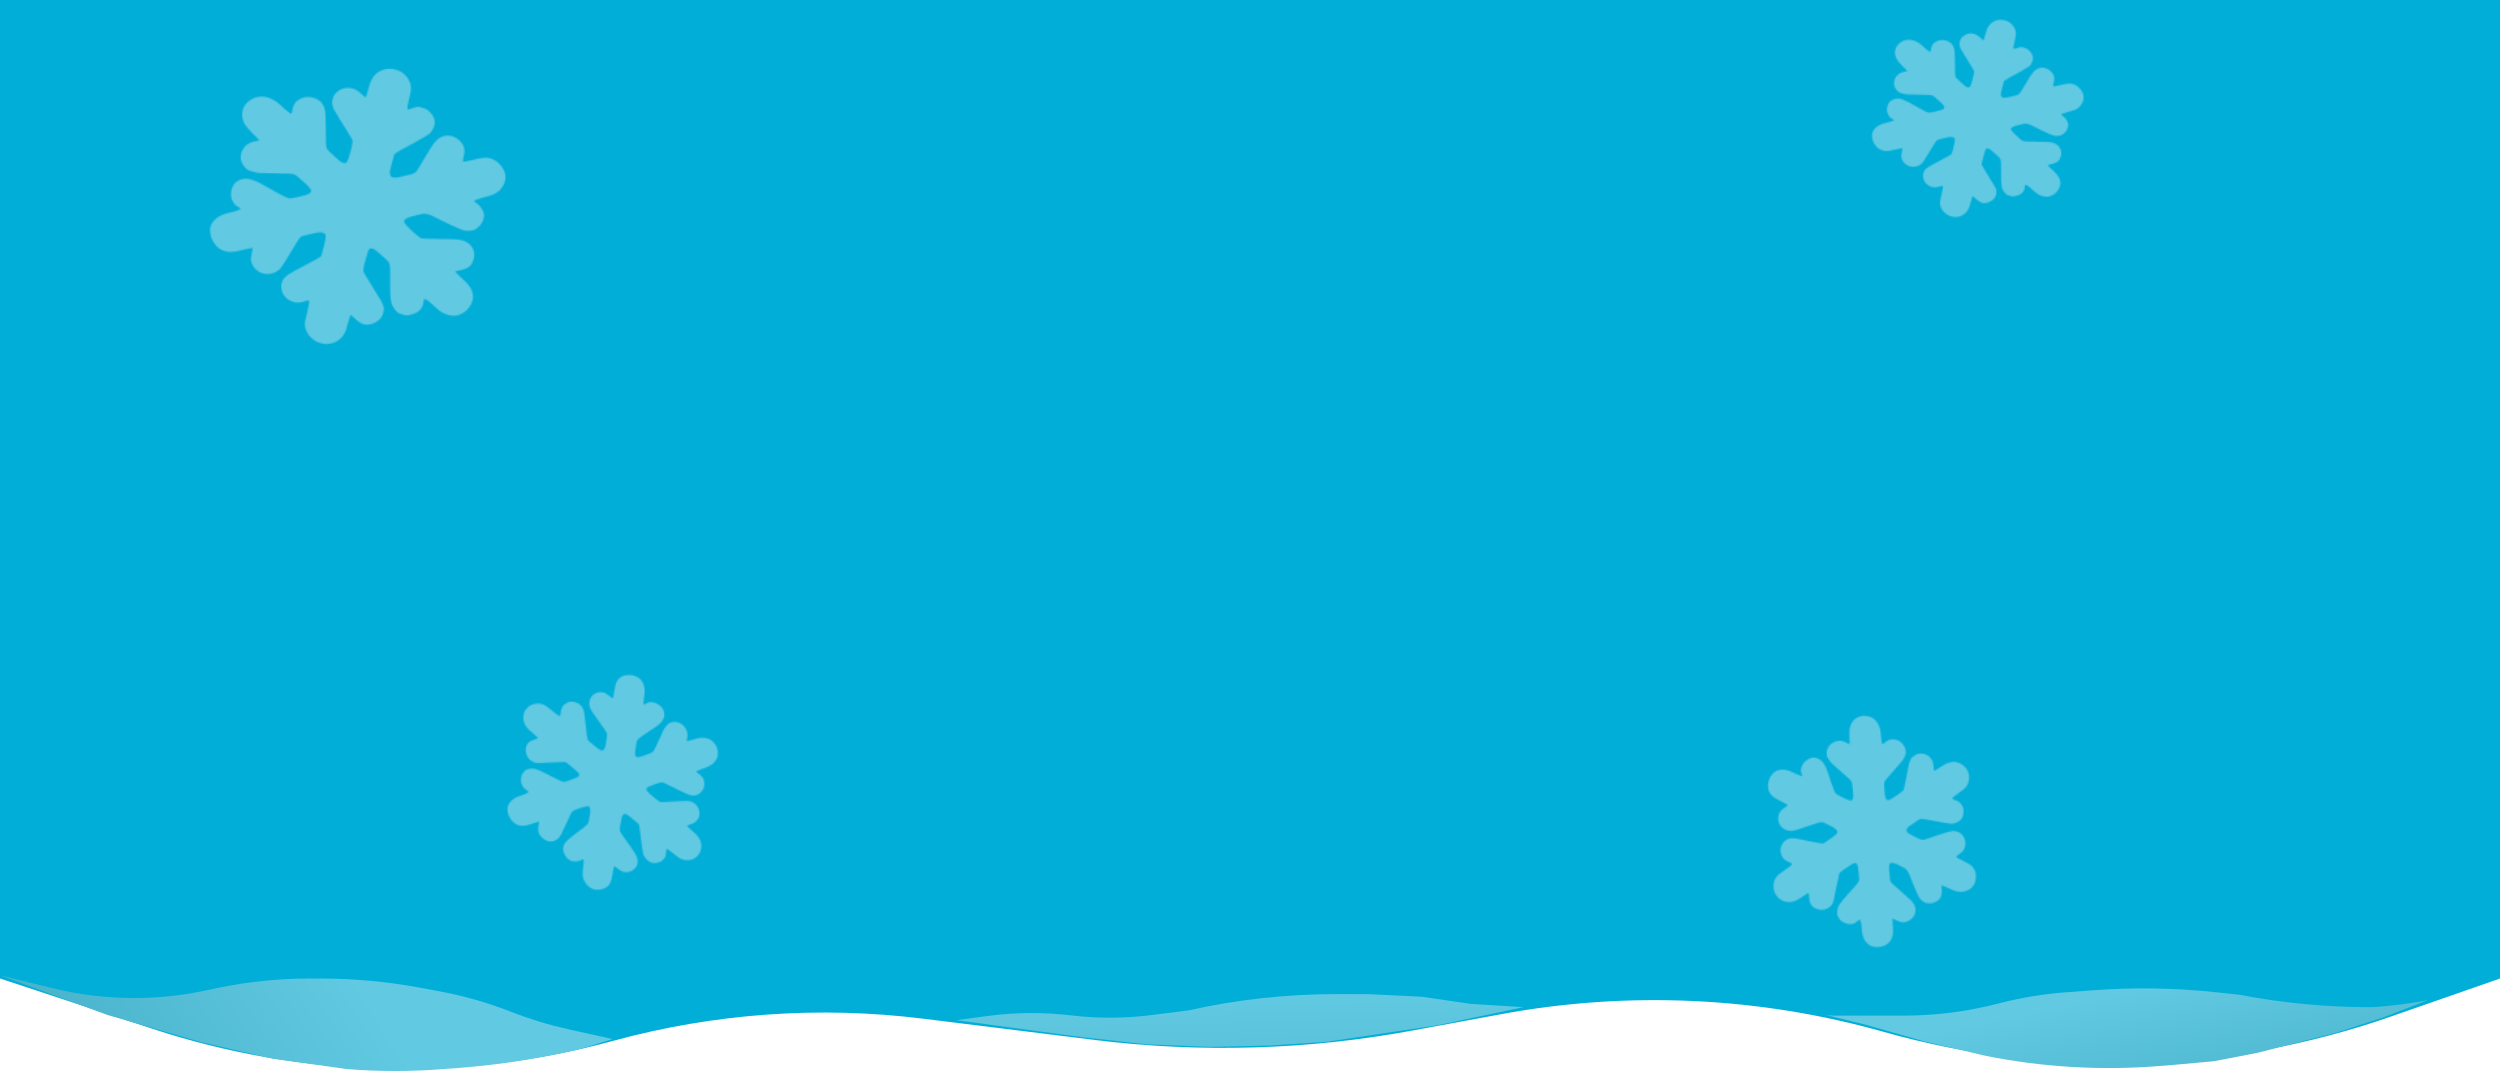<svg width="1920" height="823" viewBox="0 0 1920 823" fill="none" xmlns="http://www.w3.org/2000/svg">
<g clip-path="url(#clip0_2114_1355)">
<path d="M0 -178H1920V751.49L1836.18 780.725C1710.64 824.513 1574.67 828.619 1446.72 792.488V792.488C1351.21 765.517 1250.78 760.848 1153.18 778.842L1084.39 791.523C1004.1 806.325 922.016 808.75 840.99 798.712L708.55 782.304C629.078 772.458 548.448 778.232 471.19 799.302V799.302C354.726 831.063 231.49 827.838 116.847 790.027L0 751.49V-178Z" fill="#01AED8"/>
<mask id="mask0_2114_1355" style="mask-type:alpha" maskUnits="userSpaceOnUse" x="389" y="518" width="163" height="166">
<path d="M405.856 542.737C406.839 541.995 407.867 541.46 409.271 540.949C412.046 539.941 415.201 540.097 417.903 541.36C419.154 541.939 419.547 542.23 423.834 545.68C427.434 548.588 428.586 549.44 429.198 549.707C429.638 549.891 430.08 549.993 430.168 549.942C430.279 549.889 430.43 549.113 430.499 548.226C430.591 547.337 430.665 546.601 430.685 546.577C430.706 546.552 430.788 546.118 430.866 545.637C431.209 543.49 432.414 541.654 434.355 540.381C437.028 538.635 439.835 538.474 443.342 539.853C444.609 540.362 446.412 541.955 447.235 543.326C448.523 545.448 448.728 546.506 449.866 557.202C450.625 564.341 451.032 567.397 451.277 567.941C451.623 568.676 451.715 568.776 455.756 572.1C461.038 576.457 461.855 576.898 463.261 576.074C464.194 575.52 465.136 573.188 465.302 571.017C465.332 570.748 465.502 569.716 465.713 568.739C466.216 566.223 466.405 563.946 466.164 563.216C466.058 562.874 465.422 561.829 464.762 560.891C462.647 557.898 461.381 556.088 460.578 554.902C460.148 554.264 459.184 552.878 458.432 551.841C453.336 544.742 452.795 543.715 452.627 540.82C452.425 537.6 453.899 534.564 456.46 532.976C458.495 531.697 460.751 531.3 463.173 531.8C464.784 532.138 465.652 532.622 468.085 534.54C469.422 535.59 470.392 536.267 470.554 536.257C470.833 536.241 470.833 536.241 471.731 530.972C472.767 524.915 473.193 523.659 474.857 521.751C476.767 519.526 478.795 518.619 482.23 518.445C484.585 518.322 486.227 518.622 488.642 519.6C489.86 520.087 490.31 520.364 491.246 521.158C492.516 522.236 492.981 522.883 493.853 524.716C495.013 527.171 495.303 529.351 494.943 533.103C494.899 533.675 494.835 534.166 494.804 534.203C494.773 534.24 494.605 535.295 494.436 536.56C494.101 539.113 494.133 541.284 494.505 541.263C494.633 541.267 495.238 540.919 495.848 540.512C496.445 540.094 497.285 539.651 497.69 539.511C498.661 539.2 501.134 539.197 502.31 539.502C505.706 540.387 509.324 543.69 509.946 546.466C510.498 548.91 510.172 551.218 509.039 553.073C508.114 554.579 505.975 556.631 504.003 557.941C503.24 558.45 502.402 559.021 502.154 559.209C501.906 559.398 501.306 559.793 500.823 560.076C499.957 560.602 498.181 561.785 496.376 563.028C495.856 563.406 494.833 564.092 494.114 564.575C492.053 565.937 490.413 567.193 489.947 567.743C489.46 568.317 488.853 569.968 488.719 571.114C488.67 571.535 488.606 571.923 488.575 571.959C488.471 572.081 487.969 575.48 487.791 577.199C487.696 578.065 487.695 579.157 487.773 579.664C487.885 580.39 488.002 580.615 488.49 581.029C488.939 581.41 489.206 581.511 489.801 581.512C490.502 581.518 493.079 580.952 493.255 580.744C493.296 580.695 493.487 580.626 493.673 580.615C493.995 580.574 495.882 579.884 499.378 578.521C500.867 577.936 501.009 577.847 501.777 576.942C502.233 576.405 502.703 575.669 502.86 575.277C503.003 574.873 503.428 573.931 503.79 573.166C504.152 572.401 504.684 571.255 504.968 570.635C505.239 570.003 505.877 568.653 506.375 567.625C506.872 566.597 507.51 565.247 507.781 564.616C509.984 559.655 509.984 559.655 511.682 557.628C513.204 555.809 513.32 555.698 514.286 555.236C515.652 554.588 517.963 554.257 519.409 554.477C522.151 554.912 524.737 556.623 526.299 559.02C528.096 561.765 528.453 564.359 527.543 567.979C527.38 568.639 527.313 569.213 527.402 569.289C527.492 569.365 527.928 569.293 528.39 569.139C530.607 568.373 535.971 566.914 537.361 566.707C541.012 566.148 544.586 567.059 547.112 569.203C549.652 571.359 551.021 574.139 551.327 577.678C551.751 582.871 548.19 587.457 542.074 589.517C541.353 589.767 540.318 590.129 539.802 590.321C539.273 590.503 538.217 590.889 537.466 591.176C536.702 591.452 535.814 591.875 535.477 592.115C534.665 592.708 534.713 592.938 535.74 593.599C536.891 594.323 538.391 595.597 539.129 596.496C540.133 597.705 540.679 599.115 540.857 601.011C541.108 603.472 540.632 605.358 539.303 607.236C536.804 610.727 533.367 611.761 529.059 610.311C527.582 609.815 527.189 609.628 524.226 608.206C523.326 607.758 521.777 607.01 520.782 606.544C517.793 605.101 515.614 604.029 514.329 603.359C512.376 602.332 510.181 601.33 509.132 601.007C508.021 600.653 507.322 600.774 504.627 601.766C503.775 602.093 502.423 602.543 501.62 602.787C497.486 604.07 496.011 605.235 496.523 606.868C496.937 608.122 504.924 614.986 507.027 615.888C507.344 616.009 509.209 615.995 512.049 615.82C517.219 615.5 526.777 615.079 527.717 615.142C528.868 615.215 529.569 615.326 530.755 615.618C531.846 615.892 532.02 615.999 533.473 617.147C534.835 618.219 535.112 618.517 535.7 619.437C537.376 622.037 537.679 625.761 536.43 628.274C535.248 630.654 533.031 632.409 530.384 633.083C529.303 633.343 527.565 634.117 527.53 634.34C527.52 634.457 528.389 635.278 529.838 636.508C533.586 639.71 535.567 641.665 536.515 643.121C537.66 644.892 538.304 646.447 538.518 647.911C539.143 652.14 537.626 655.981 534.331 658.564C531.604 660.685 527.057 661.259 523.717 659.917C521.85 659.153 520.972 658.575 517.18 655.504C513.426 652.466 512.227 651.721 511.823 652.197C511.709 652.332 511.612 653.174 511.61 654.034C511.608 654.894 511.467 656.204 511.299 656.923C511.006 658.229 510.985 658.254 509.738 659.697C508.287 661.407 507.597 661.83 505.362 662.435C502.109 663.331 499.163 662.617 496.92 660.398C495.697 659.213 494.354 657.233 494.058 656.204C493.845 655.519 493 650.198 492.767 648.236C491.762 639.438 491.086 634.514 490.794 633.741L490.438 632.808L486.324 629.337C482.296 625.919 482.196 625.855 481.139 625.462C479.74 624.927 479.147 625.054 478.349 625.994C477.864 626.592 477.694 626.973 477.388 628.374C477.183 629.292 476.958 630.467 476.87 630.96C476.785 631.477 476.623 632.474 476.524 633.188C476.401 633.904 476.237 634.878 476.136 635.361C476.059 635.842 476.036 636.831 476.102 637.559C476.241 638.981 476.43 639.33 478.615 642.319C479.119 642.999 479.889 644.094 480.329 644.72C481.196 645.96 482.278 647.467 484.155 650.09C486.468 653.293 488.142 655.974 489.041 657.956C489.942 659.962 489.949 663.099 489.036 664.93C487.487 668.029 483.986 669.996 480.416 669.783C478.113 669.636 476.787 669.015 474.214 666.873C472.459 665.405 472.038 665.173 471.686 665.484C471.334 665.795 471.154 666.63 470.189 672.578C469.584 676.331 468.962 678.052 467.64 679.662C466.046 681.567 464.09 682.597 461.078 683.13C456.792 683.864 453.133 682.482 450.278 679.009C449.405 677.931 448.313 675.995 448.045 675.011C447.246 672.105 447.229 671.397 447.856 666.213C448.399 661.777 448.43 660.206 447.973 659.965C447.824 659.881 447.328 660.049 446.747 660.396C444.248 661.806 440.508 662.079 438.2 661.003C436.802 660.362 434.738 658.4 433.98 656.98C433.156 655.481 432.648 654 432.503 652.741C432.357 651.483 432.845 649.27 433.537 647.987C434.11 646.896 435.708 645.247 437.433 643.916C438.157 643.375 439.265 642.486 439.906 641.938C440.548 641.39 441.56 640.588 442.144 640.159C442.742 639.741 443.463 639.177 443.774 638.915C444.071 638.642 445.023 637.937 445.882 637.341C448.943 635.19 449.639 634.604 450.811 633.223C451.866 631.954 451.954 631.798 452.202 630.726C452.357 630.101 452.548 629.044 452.639 628.365C452.731 627.686 452.875 626.736 452.973 626.231C453.533 623.386 453.463 620.636 452.805 619.825C452.4 619.314 452.097 619.204 451.149 619.177C449.992 619.162 446.011 620.343 442.089 621.87C440.174 622.619 439.954 622.748 439.353 623.456C438.99 623.884 438.462 624.739 438.191 625.371C436.325 629.546 435.937 630.393 435.557 631.101C435.323 631.532 434.836 632.548 434.489 633.347C431.749 639.617 430.437 642.098 429.168 643.438C426.463 646.312 422.618 647.021 419.087 645.306C416.687 644.131 414.363 641.696 413.69 639.654C413.242 638.285 413.228 635.857 413.665 633.601C414.144 631.086 414.147 631.005 413.43 631.174C413.134 631.237 412.602 631.396 412.277 631.519C411.939 631.631 411.002 631.929 410.187 632.162C409.384 632.405 408.052 632.831 407.232 633.122C402.568 634.691 399.031 634.569 395.98 632.757C393.738 631.421 391.759 628.943 390.538 625.91C389.94 624.457 389.612 621.593 389.879 620.16C390.473 616.965 392.936 614.011 396.327 612.433C397.04 612.114 397.708 611.82 397.835 611.801C397.951 611.794 398.815 611.477 399.758 611.121C400.687 610.754 401.678 610.418 401.939 610.345C403.097 610.046 404.97 609.113 405.472 608.573C406.009 608.019 406.009 608.019 405.603 607.717C402.182 605.171 402.259 605.236 401.446 603.958C400.066 601.736 399.782 599.393 400.539 596.084L400.861 594.613L402.208 593.025C403.533 591.438 403.554 591.413 404.705 590.94C406.035 590.388 409.064 590.121 410.451 590.436C411.946 590.781 414.803 591.86 416.776 592.862C417.838 593.406 419.302 594.124 420.04 594.476C421.664 595.266 424.401 596.643 427.132 598.079C431.012 600.111 432.669 600.655 434.074 600.377C434.44 600.309 435.578 599.93 436.621 599.533C437.654 599.148 438.787 598.723 439.138 598.622C439.489 598.52 440.666 598.069 441.751 597.623C443.405 596.947 443.824 596.714 444.291 596.164C444.905 595.466 444.969 594.975 444.588 594.02C444.399 593.566 443.779 592.998 440.232 589.924C435.848 586.12 434.875 585.42 433.65 585.2C433.292 585.127 428.922 585.285 423.979 585.546C413.271 586.126 412.537 586.133 410.653 585.648C409.658 585.392 408.255 584.6 407.152 583.664C404.661 581.529 403.358 577.943 403.865 574.591C404.333 571.31 405.996 569.506 409.658 568.284C412.182 567.442 413.122 567.063 413.193 566.85C413.245 566.684 412.532 566.016 409.898 563.738C406.071 560.448 405.435 559.845 404.315 558.306C403.376 557.047 402.713 555.644 402.24 553.939C401.658 551.869 401.82 549.001 402.644 546.989C403.059 545.954 403.319 545.544 404.358 544.346C405.035 543.575 405.703 542.839 405.856 542.737Z" fill="#8A8F92"/>
</mask>
<g mask="url(#mask0_2114_1355)">
<rect x="629.284" y="580.297" width="383.267" height="374.322" transform="rotate(130.322 629.284 580.297)" fill="#61C9E2"/>
</g>
<mask id="mask1_2114_1355" style="mask-type:alpha" maskUnits="userSpaceOnUse" x="1437" y="15" width="164" height="152">
<path d="M1496.65 165.542C1495.53 164.99 1494.58 164.327 1493.47 163.34C1491.29 161.39 1489.98 158.703 1489.87 155.993C1489.82 154.74 1489.9 154.307 1491.04 149.484C1492.01 145.43 1492.25 144.161 1492.21 143.554C1492.17 143.121 1492.06 142.715 1491.97 142.66C1491.87 142.586 1491.11 142.741 1490.27 143.004C1489.43 143.249 1488.73 143.454 1488.7 143.446C1488.67 143.437 1488.24 143.526 1487.77 143.635C1485.68 144.125 1483.47 143.784 1481.43 142.626C1478.62 141.028 1477.19 138.745 1476.82 135.322C1476.7 134.081 1477.3 132.001 1478.16 130.819C1479.49 128.978 1480.34 128.424 1489.47 123.606C1495.56 120.391 1498.12 118.947 1498.5 118.546C1499.01 117.991 1499.05 117.878 1500.19 113.306C1501.7 107.325 1501.72 106.484 1500.33 105.61C1499.4 105.032 1496.86 105.089 1494.83 105.736C1494.57 105.809 1493.56 106.04 1492.59 106.218C1490.09 106.708 1487.95 107.374 1487.4 107.839C1487.14 108.051 1486.49 108.96 1485.95 109.849C1484.22 112.696 1483.17 114.406 1482.47 115.505C1482.09 116.094 1481.29 117.399 1480.69 118.402C1476.64 125.219 1475.96 126.041 1473.42 127.228C1470.61 128.561 1467.2 128.43 1464.59 126.869C1462.5 125.635 1461.11 123.896 1460.44 121.696C1460.01 120.23 1460.05 119.33 1460.66 116.608C1460.99 115.113 1461.15 114.059 1461.07 113.927C1460.93 113.701 1460.93 113.701 1455.76 114.858C1449.83 116.184 1448.5 116.283 1446.01 115.586C1443.13 114.797 1441.38 113.434 1439.64 110.632C1438.45 108.712 1437.96 107.234 1437.74 104.867C1437.62 103.674 1437.66 103.2 1437.94 102.131C1438.33 100.683 1438.7 100.06 1439.95 98.671C1441.64 96.816 1443.47 95.785 1447.02 94.728C1447.55 94.558 1448.02 94.434 1448.07 94.447C1448.12 94.459 1449.15 94.218 1450.37 93.901C1452.82 93.257 1454.77 92.445 1454.58 92.143C1454.52 92.034 1453.93 91.656 1453.28 91.294C1452.63 90.947 1451.84 90.407 1451.53 90.12C1450.81 89.423 1449.67 87.361 1449.4 86.27C1448.64 83.118 1449.95 78.906 1452.17 77.383C1454.12 76.039 1456.35 75.476 1458.55 75.75C1460.33 75.977 1463.16 77.019 1465.25 78.19C1466.06 78.642 1466.96 79.134 1467.24 79.273C1467.53 79.412 1468.16 79.769 1468.64 80.07C1469.51 80.602 1471.39 81.655 1473.34 82.711C1473.92 83.007 1475.01 83.613 1475.78 84.038C1477.95 85.264 1479.84 86.177 1480.55 86.367C1481.29 86.566 1483.06 86.475 1484.15 86.172C1484.56 86.061 1484.94 85.974 1484.98 85.986C1485.14 86.029 1488.44 85.218 1490.07 84.746C1490.89 84.512 1491.88 84.117 1492.3 83.869C1492.9 83.513 1493.05 83.334 1493.2 82.778C1493.34 82.265 1493.31 82.006 1493.03 81.509C1492.72 80.922 1491.02 78.978 1490.75 78.906C1490.69 78.89 1490.54 78.755 1490.45 78.604C1490.26 78.351 1488.77 77.026 1485.93 74.604C1484.72 73.573 1484.58 73.487 1483.41 73.174C1482.71 72.988 1481.83 72.862 1481.41 72.874C1480.98 72.9 1479.93 72.886 1479.08 72.861C1478.22 72.835 1476.94 72.806 1476.25 72.794C1475.56 72.796 1474.05 72.752 1472.89 72.709C1471.74 72.666 1470.23 72.622 1469.53 72.624C1464.05 72.582 1464.05 72.582 1461.44 71.898C1459.1 71.287 1458.94 71.23 1458.08 70.592C1456.87 69.687 1455.51 67.879 1455.04 66.594C1454.18 64.15 1454.53 61.374 1455.98 59.205C1457.62 56.714 1459.8 55.477 1463.48 54.927C1464.15 54.824 1464.7 54.673 1464.73 54.571C1464.76 54.468 1464.49 54.131 1464.14 53.801C1462.43 52.23 1458.65 48.283 1457.82 47.2C1455.64 44.356 1454.82 41.047 1455.59 38.164C1456.37 35.266 1458.25 33.119 1461.3 31.584C1465.78 29.352 1471.56 30.663 1476.23 35.019C1476.78 35.529 1477.58 36.262 1478 36.623C1478.4 36.998 1479.24 37.739 1479.84 38.262C1480.44 38.799 1481.23 39.387 1481.6 39.581C1482.51 40.044 1482.69 39.921 1482.82 38.825C1482.94 37.603 1483.4 35.891 1483.87 34.951C1484.5 33.677 1485.52 32.711 1487.15 31.877C1489.25 30.778 1491.17 30.493 1493.48 30.922C1497.77 31.744 1500.29 34.236 1500.96 38.353C1501.19 39.764 1501.2 40.159 1501.28 43.145C1501.29 44.057 1501.33 45.62 1501.37 46.618C1501.44 49.633 1501.47 51.838 1501.46 53.152C1501.43 55.152 1501.54 57.345 1501.73 58.337C1501.92 59.392 1502.35 59.931 1504.48 61.82C1505.17 62.412 1506.2 63.377 1506.79 63.958C1509.84 66.942 1511.57 67.75 1512.81 66.733C1513.75 65.934 1516.27 56.79 1516.11 54.71C1516.08 54.403 1515.21 52.852 1513.75 50.547C1511.08 46.351 1506.31 38.532 1505.93 37.725C1505.47 36.738 1505.25 36.114 1504.97 35.019C1504.71 34.01 1504.73 33.826 1505.1 32.2C1505.44 30.675 1505.58 30.337 1506.14 29.514C1507.71 27.176 1510.93 25.576 1513.77 25.709C1516.46 25.834 1519.06 27.049 1520.89 29.012C1521.62 29.82 1523.11 30.989 1523.33 30.938C1523.44 30.904 1523.78 29.882 1524.23 28.229C1525.39 23.945 1526.24 21.586 1527.12 20.268C1528.19 18.673 1529.3 17.573 1530.52 16.866C1534.04 14.815 1538.21 14.691 1542.05 16.505C1545.22 18.012 1547.82 21.597 1548.15 24.868C1548.32 26.701 1548.2 27.642 1547.17 31.915C1546.16 36.145 1546.04 37.414 1546.65 37.579C1546.83 37.626 1547.63 37.402 1548.41 37.093C1549.18 36.783 1550.43 36.427 1551.16 36.307C1552.47 36.079 1552.5 36.087 1554.37 36.605C1556.58 37.197 1557.28 37.62 1558.86 39.264C1561.16 41.654 1561.87 44.369 1560.9 47.042C1560.39 48.491 1559.22 50.326 1558.43 50.945C1557.91 51.371 1553.5 54.001 1551.84 54.904C1544.37 58.924 1540.24 61.268 1539.68 61.792L1539 62.426L1537.76 67.113C1536.53 71.708 1536.52 71.814 1536.65 72.838C1536.81 74.198 1537.2 74.647 1538.41 74.973C1539.17 75.161 1539.59 75.164 1541 74.913C1541.92 74.752 1543.08 74.515 1543.57 74.41C1544.07 74.294 1545.05 74.069 1545.74 73.893C1546.44 73.736 1547.39 73.521 1547.87 73.43C1548.34 73.321 1549.25 72.982 1549.87 72.664C1551.09 72.034 1551.32 71.75 1553.01 68.847C1553.39 68.18 1554.02 67.142 1554.39 66.549C1555.11 65.378 1555.97 63.93 1557.47 61.416C1559.3 58.329 1560.94 55.963 1562.32 54.496C1563.71 53.019 1566.54 51.878 1568.61 51.978C1572.12 52.15 1575.5 54.358 1576.95 57.412C1577.87 59.386 1577.92 60.716 1577.17 63.637C1576.66 65.631 1576.64 66.066 1577.08 66.248C1577.53 66.429 1578.36 66.276 1584.17 64.931C1587.83 64.077 1589.67 63.974 1591.73 64.494C1594.18 65.135 1596.01 66.393 1597.87 68.712C1600.5 72.021 1600.94 75.573 1599.12 79.21C1598.55 80.328 1597.31 81.939 1596.54 82.519C1594.29 84.236 1593.66 84.506 1588.69 85.858C1584.44 87.009 1583.01 87.551 1583.01 88.02C1583 88.175 1583.38 88.527 1583.96 88.887C1586.38 90.46 1588.34 93.481 1588.43 95.795C1588.5 97.192 1587.68 99.623 1586.75 100.769C1585.77 101.999 1584.67 102.958 1583.6 103.534C1582.53 104.111 1580.31 104.504 1578.84 104.391C1577.59 104.308 1575.37 103.572 1573.38 102.614C1572.56 102.206 1571.25 101.604 1570.46 101.267C1569.67 100.93 1568.48 100.376 1567.82 100.044C1567.17 99.697 1566.33 99.299 1565.95 99.135C1565.57 98.985 1564.5 98.447 1563.57 97.946C1560.22 96.171 1559.37 95.802 1557.59 95.324C1555.96 94.903 1555.78 94.886 1554.7 95.067C1554.06 95.164 1553.02 95.387 1552.37 95.556C1551.71 95.726 1550.79 95.95 1550.29 96.051C1547.46 96.612 1545.02 97.665 1544.59 98.507C1544.31 99.029 1544.35 99.323 1544.76 100.123C1545.28 101.093 1548.18 103.986 1551.36 106.704C1552.91 108.031 1553.13 108.168 1554.05 108.413C1554.6 108.561 1555.61 108.691 1556.31 108.689C1560.93 108.736 1561.87 108.753 1562.68 108.814C1563.18 108.853 1564.32 108.892 1565.2 108.892C1572.11 108.91 1574.95 109.106 1576.75 109.68C1580.58 110.896 1582.99 113.847 1583.06 117.412C1583.11 119.839 1581.98 122.658 1580.45 123.957C1579.42 124.826 1577.24 125.715 1575 126.167C1572.51 126.677 1572.44 126.704 1572.92 127.241C1573.11 127.465 1573.5 127.851 1573.76 128.078C1574.02 128.319 1574.72 128.993 1575.3 129.589C1575.89 130.17 1576.89 131.127 1577.53 131.706C1581.08 135.028 1582.6 138.022 1582.37 141.222C1582.19 143.575 1580.87 146.121 1578.7 148.237C1577.66 149.261 1575.23 150.57 1573.81 150.865C1570.66 151.526 1566.86 150.54 1563.88 148.282C1563.27 147.804 1562.69 147.352 1562.62 147.254C1562.56 147.159 1561.88 146.553 1561.12 145.896C1560.36 145.254 1559.6 144.548 1559.42 144.358C1558.62 143.5 1556.91 142.275 1556.2 142.051C1555.45 141.804 1555.45 141.804 1555.36 142.252C1554.64 146.026 1554.66 145.938 1553.89 147.078C1552.52 149.033 1550.53 150.117 1547.2 150.683L1545.73 150.946L1543.68 150.397C1541.64 149.866 1541.6 149.857 1540.65 149.068C1539.54 148.159 1537.91 145.73 1537.55 144.459C1537.18 143.087 1536.84 140.314 1536.83 138.306C1536.84 137.224 1536.81 135.743 1536.79 135C1536.75 133.36 1536.74 130.58 1536.78 127.783C1536.83 123.812 1536.56 122.234 1535.66 121.162C1535.43 120.881 1534.56 120.069 1533.73 119.343C1532.91 118.621 1532 117.83 1531.75 117.574C1531.5 117.318 1530.55 116.499 1529.65 115.756C1528.28 114.62 1527.87 114.355 1527.16 114.165C1526.25 113.905 1525.78 114.029 1525.09 114.693C1524.77 115.014 1524.54 115.737 1523.4 119.807C1521.99 124.839 1521.8 125.903 1522.17 127.005C1522.27 127.329 1524.42 130.917 1526.92 134.945C1532.37 143.666 1532.71 144.276 1533.14 146.022C1533.37 146.945 1533.3 148.401 1532.96 149.659C1532.18 152.508 1529.55 154.892 1526.29 155.682C1523.12 156.479 1520.73 155.744 1517.94 153.131C1516.02 151.331 1515.25 150.684 1515.02 150.702C1514.85 150.719 1514.57 151.555 1513.73 154.575C1512.52 158.957 1512.27 159.705 1511.4 161.196C1510.7 162.435 1509.73 163.495 1508.41 164.506C1506.82 165.74 1504.15 166.643 1501.96 166.682C1500.84 166.711 1500.35 166.642 1498.79 166.209C1497.78 165.924 1496.81 165.632 1496.65 165.542Z" fill="#8A8F92"/>
</mask>
<g mask="url(#mask1_2114_1355)">
<rect x="1427.83" y="-34.379" width="390.817" height="337.1" transform="rotate(15 1427.83 -34.379)" fill="#61C9E2"/>
</g>
<mask id="mask2_2114_1355" style="mask-type:alpha" maskUnits="userSpaceOnUse" x="161" y="52" width="228" height="213">
<path d="M243.623 262.665C242.058 261.895 240.724 260.969 239.181 259.592C236.132 256.87 234.304 253.118 234.16 249.336C234.086 247.586 234.2 246.982 235.792 240.249C237.143 234.591 237.476 232.819 237.42 231.972C237.369 231.367 237.214 230.8 237.093 230.724C236.955 230.621 235.882 230.837 234.721 231.205C233.543 231.546 232.569 231.833 232.525 231.821C232.481 231.809 231.881 231.933 231.226 232.086C228.304 232.77 225.22 232.294 222.371 230.676C218.459 228.446 216.455 225.26 215.941 220.481C215.768 218.748 216.617 215.845 217.814 214.196C219.66 211.625 220.859 210.852 233.594 204.127C242.092 199.639 245.679 197.623 246.207 197.064C246.91 196.289 246.976 196.131 248.568 189.749C250.663 181.4 250.695 180.226 248.755 179.005C247.46 178.199 243.92 178.279 241.08 179.182C240.723 179.283 239.314 179.606 237.949 179.854C234.459 180.539 231.471 181.468 230.707 182.117C230.344 182.414 229.438 183.682 228.68 184.923C226.269 188.897 224.803 191.285 223.826 192.818C223.298 193.64 222.173 195.462 221.349 196.862C215.682 206.378 214.737 207.525 211.2 209.183C207.277 211.044 202.509 210.861 198.867 208.681C195.952 206.958 194.004 204.532 193.08 201.46C192.471 199.414 192.524 198.158 193.377 194.358C193.842 192.272 194.071 190.8 193.955 190.616C193.756 190.3 193.756 190.3 186.547 191.915C178.258 193.766 176.403 193.904 172.933 192.931C168.907 191.83 166.465 189.928 164.042 186.016C162.375 183.336 161.7 181.273 161.381 177.969C161.213 176.304 161.273 175.641 161.672 174.15C162.214 172.128 162.73 171.259 164.478 169.319C166.825 166.729 169.383 165.291 174.335 163.816C175.084 163.578 175.744 163.405 175.81 163.423C175.876 163.44 177.313 163.103 179.013 162.661C182.442 161.762 185.154 160.628 184.889 160.207C184.812 160.055 183.985 159.527 183.082 159.022C182.172 158.537 181.076 157.784 180.64 157.383C179.626 156.41 178.035 153.532 177.664 152.009C176.6 147.608 178.435 141.729 181.532 139.603C184.254 137.727 187.369 136.942 190.43 137.324C192.919 137.641 196.874 139.095 199.789 140.729C200.919 141.361 202.175 142.047 202.572 142.241C202.969 142.435 203.85 142.934 204.517 143.354C205.735 144.096 208.364 145.567 211.086 147.04C211.896 147.454 213.416 148.3 214.485 148.893C217.522 150.604 220.155 151.879 221.147 152.144C222.182 152.422 224.648 152.295 226.178 151.873C226.74 151.716 227.268 151.595 227.334 151.613C227.554 151.672 232.155 150.54 234.433 149.881C235.583 149.554 236.959 149.003 237.547 148.657C238.389 148.16 238.598 147.91 238.806 147.134C238.997 146.419 238.953 146.056 238.572 145.363C238.13 144.544 235.764 141.83 235.389 141.73C235.301 141.706 235.092 141.519 234.959 141.308C234.7 140.954 232.622 139.105 228.663 135.724C226.971 134.285 226.767 134.165 225.137 133.728C224.167 133.469 222.939 133.293 222.345 133.309C221.745 133.345 220.286 133.326 219.091 133.291C217.896 133.255 216.112 133.215 215.149 133.198C214.18 133.201 212.071 133.139 210.458 133.079C208.845 133.019 206.736 132.958 205.767 132.961C198.109 132.901 198.109 132.901 194.468 131.947C191.202 131.094 190.987 131.015 189.786 130.124C188.094 128.86 186.196 126.337 185.543 124.542C184.332 121.131 184.827 117.257 186.843 114.228C189.144 110.751 192.181 109.025 197.322 108.257C198.257 108.113 199.022 107.902 199.06 107.759C199.099 107.616 198.729 107.145 198.238 106.685C195.851 104.491 190.574 98.983 189.421 97.47C186.376 93.501 185.229 88.881 186.307 84.857C187.391 80.812 190.012 77.815 194.27 75.672C200.536 72.556 208.593 74.386 215.11 80.468C215.888 81.179 217.007 82.202 217.58 82.706C218.148 83.23 219.311 84.264 220.155 84.994C220.993 85.744 222.095 86.565 222.613 86.835C223.88 87.481 224.139 87.309 224.313 85.779C224.486 84.075 225.127 81.685 225.785 80.372C226.663 78.593 228.087 77.245 230.359 76.081C233.296 74.547 235.977 74.149 239.193 74.748C245.19 75.895 248.697 79.374 249.637 85.121C249.959 87.091 249.977 87.642 250.088 91.81C250.101 93.084 250.154 95.265 250.205 96.658C250.306 100.867 250.355 103.945 250.335 105.779C250.296 108.571 250.444 111.632 250.71 113.017C250.977 114.489 251.578 115.242 254.555 117.878C255.514 118.705 256.948 120.052 257.769 120.863C262.037 125.028 264.45 126.156 266.177 124.736C267.491 123.621 271.005 110.858 270.792 107.954C270.741 107.525 269.527 105.36 267.485 102.142C263.765 96.285 257.103 85.37 256.578 84.244C255.932 82.867 255.622 81.996 255.229 80.468C254.874 79.059 254.896 78.802 255.41 76.531C255.885 74.404 256.083 73.931 256.863 72.783C259.06 69.518 263.554 67.285 267.518 67.472C271.273 67.646 274.904 69.341 277.452 72.082C278.472 73.209 280.561 74.842 280.864 74.77C281.018 74.723 281.495 73.297 282.113 70.988C283.739 65.009 284.929 61.715 286.154 59.876C287.648 57.649 289.192 56.115 290.897 55.127C295.82 52.264 301.628 52.091 306.995 54.623C311.413 56.727 315.055 61.731 315.508 66.297C315.743 68.856 315.58 70.169 314.147 76.134C312.73 82.038 312.562 83.811 313.422 84.041C313.664 84.106 314.787 83.793 315.87 83.361C316.954 82.929 318.693 82.432 319.706 82.265C321.539 81.947 321.583 81.958 324.199 82.681C327.284 83.508 328.259 84.097 330.454 86.393C333.669 89.729 334.66 93.519 333.306 97.25C332.599 99.272 330.968 101.835 329.863 102.699C329.137 103.293 322.982 106.963 320.661 108.224C310.231 113.837 304.467 117.109 303.68 117.84L302.735 118.725L301.005 125.267C299.287 131.681 299.27 131.83 299.454 133.259C299.678 135.158 300.218 135.784 301.915 136.239C302.977 136.502 303.567 136.506 305.526 136.155C306.814 135.931 308.438 135.6 309.114 135.453C309.819 135.292 311.178 134.977 312.141 134.732C313.121 134.512 314.453 134.212 315.124 134.086C315.779 133.933 317.039 133.461 317.914 133.016C319.614 132.136 319.932 131.74 322.293 127.687C322.826 126.757 323.71 125.308 324.215 124.48C325.22 122.845 326.423 120.824 328.52 117.314C331.068 113.005 333.37 109.703 335.288 107.655C337.234 105.593 341.179 104.001 344.069 104.141C348.964 104.38 353.687 107.462 355.709 111.726C357.001 114.481 357.07 116.338 356.025 120.415C355.303 123.199 355.282 123.806 355.899 124.059C356.516 124.312 357.682 124.099 365.789 122.221C370.902 121.03 373.467 120.885 376.342 121.612C379.762 122.506 382.314 124.263 384.918 127.5C388.592 132.119 389.2 137.076 386.659 142.153C385.863 143.714 384.127 145.963 383.06 146.772C379.914 149.169 379.034 149.547 372.106 151.434C366.173 153.041 364.176 153.797 364.166 154.451C364.155 154.668 364.685 155.16 365.495 155.661C368.873 157.858 371.616 162.074 371.742 165.305C371.833 167.256 370.688 170.649 369.386 172.248C368.029 173.965 366.489 175.304 364.998 176.108C363.508 176.913 360.409 177.462 358.35 177.304C356.61 177.188 353.509 176.16 350.726 174.824C349.58 174.254 347.751 173.413 346.649 172.943C345.547 172.473 343.889 171.7 342.974 171.236C342.065 170.752 340.892 170.196 340.363 169.967C339.828 169.758 338.33 169.006 337.029 168.307C332.357 165.829 331.172 165.315 328.683 164.648C326.408 164.06 326.155 164.036 324.647 164.289C323.76 164.424 322.308 164.735 321.394 164.972C320.48 165.209 319.193 165.52 318.494 165.662C314.553 166.445 311.136 167.916 310.538 169.091C310.154 169.82 310.21 170.229 310.784 171.346C311.507 172.7 315.549 176.739 319.987 180.533C322.159 182.385 322.462 182.576 323.74 182.918C324.511 183.125 325.926 183.307 326.895 183.304C333.348 183.369 334.664 183.393 335.798 183.478C336.492 183.533 338.083 183.587 339.311 183.587C348.962 183.612 352.926 183.886 355.427 184.687C360.781 186.385 364.14 190.503 364.247 195.48C364.307 198.868 362.733 202.803 360.595 204.616C359.16 205.83 356.112 207.071 352.991 207.702C349.518 208.413 349.414 208.451 350.086 209.2C350.357 209.514 350.897 210.052 351.261 210.369C351.619 210.706 352.595 211.646 353.411 212.478C354.233 213.289 355.622 214.625 356.516 215.433C361.483 220.07 363.598 224.249 363.275 228.717C363.033 232.001 361.183 235.556 358.148 238.509C356.703 239.938 353.309 241.766 351.333 242.178C346.93 243.1 341.632 241.724 337.47 238.573C336.61 237.904 335.811 237.274 335.706 237.137C335.623 237.005 334.669 236.158 333.616 235.241C332.558 234.345 331.499 233.36 331.24 233.094C330.121 231.896 327.745 230.187 326.743 229.875C325.702 229.53 325.702 229.53 325.581 230.154C324.571 235.423 324.604 235.3 323.516 236.892C321.605 239.62 318.838 241.133 314.187 241.923L312.129 242.291L309.265 241.524C306.417 240.783 306.373 240.771 305.039 239.669C303.49 238.4 301.211 235.009 300.718 233.235C300.192 231.321 299.718 227.45 299.714 224.646C299.717 223.136 299.68 221.069 299.651 220.032C299.604 217.742 299.581 213.861 299.635 209.957C299.704 204.414 299.326 202.211 298.074 200.715C297.754 200.323 296.546 199.189 295.378 198.176C294.231 197.168 292.968 196.063 292.616 195.706C292.263 195.349 290.94 194.206 289.683 193.168C287.77 191.583 287.208 191.214 286.216 190.948C284.944 190.585 284.284 190.758 283.327 191.684C282.876 192.133 282.559 193.142 280.965 198.824C278.989 205.848 278.733 207.333 279.241 208.871C279.38 209.324 282.383 214.332 285.882 219.955C293.482 232.128 293.962 232.979 294.561 235.417C294.877 236.705 294.781 238.738 294.31 240.494C293.221 244.472 289.543 247.799 284.997 248.902C280.567 250.014 277.229 248.988 273.342 245.341C270.662 242.828 269.582 241.925 269.268 241.951C269.026 241.973 268.642 243.14 267.465 247.357C265.779 253.473 265.428 254.518 264.209 256.599C263.227 258.328 261.886 259.808 260.043 261.219C257.811 262.942 254.097 264.202 251.036 264.257C249.467 264.297 248.784 264.201 246.608 263.596C245.204 263.198 243.849 262.791 243.623 262.665Z" fill="#8A8F92"/>
</mask>
<g mask="url(#mask2_2114_1355)">
<rect x="147.548" y="-16.406" width="545.545" height="470.561" transform="rotate(15 147.548 -16.406)" fill="#61C9E2"/>
</g>
<mask id="mask3_2114_1355" style="mask-type:alpha" maskUnits="userSpaceOnUse" x="1357" y="549" width="161" height="179">
<path d="M1362.99 685.577C1362.49 684.351 1362.22 683.145 1362.07 681.569C1361.76 678.453 1362.72 675.324 1364.67 673.002C1365.57 671.924 1365.96 671.621 1370.5 668.395C1374.32 665.69 1375.47 664.799 1375.89 664.267C1376.19 663.882 1376.4 663.469 1376.37 663.364C1376.35 663.235 1375.61 662.837 1374.74 662.487C1373.87 662.112 1373.15 661.805 1373.14 661.776C1373.12 661.747 1372.7 661.527 1372.24 661.297C1370.18 660.27 1368.65 658.474 1367.87 656.114C1366.8 652.868 1367.35 649.989 1369.63 646.892C1370.46 645.776 1372.51 644.465 1374.09 644.07C1376.54 643.446 1377.65 643.574 1388.64 645.818C1395.97 647.316 1399.13 647.875 1399.74 647.801C1400.56 647.685 1400.69 647.624 1405.04 644.607C1410.74 640.665 1411.39 639.982 1410.92 638.304C1410.6 637.189 1408.51 635.5 1406.38 634.645C1406.12 634.53 1405.13 634.031 1404.21 633.509C1401.82 632.205 1399.59 631.292 1398.8 631.303C1398.43 631.302 1397.22 631.612 1396.11 631.979C1392.58 633.162 1390.45 633.863 1389.06 634.296C1388.31 634.527 1386.68 635.059 1385.45 635.488C1377.06 638.372 1375.89 638.591 1372.95 637.843C1369.68 637.026 1367.02 634.578 1366.08 631.494C1365.32 629.039 1365.49 626.64 1366.61 624.358C1367.35 622.842 1368.06 622.121 1370.6 620.277C1371.99 619.263 1372.91 618.5 1372.94 618.334C1373 618.048 1373 618.048 1367.95 615.473C1362.16 612.509 1361.01 611.681 1359.52 609.399C1357.78 606.769 1357.39 604.44 1358.09 600.923C1358.56 598.511 1359.28 596.951 1360.87 594.829C1361.67 593.755 1362.06 593.39 1363.09 592.699C1364.5 591.761 1365.26 591.497 1367.32 591.2C1370.07 590.81 1372.32 591.208 1375.98 592.76C1376.54 592.986 1377.02 593.206 1377.05 593.249C1377.08 593.292 1378.09 593.796 1379.31 594.367C1381.78 595.514 1383.96 596.17 1384.03 595.789C1384.07 595.66 1383.88 594.941 1383.62 594.197C1383.36 593.463 1383.13 592.476 1383.09 592.024C1383.03 590.947 1383.65 588.454 1384.26 587.366C1386.01 584.225 1390.23 581.626 1393.16 581.879C1395.75 582.098 1397.97 583.159 1399.54 584.888C1400.81 586.298 1402.32 589.103 1403.13 591.506C1403.45 592.436 1403.81 593.461 1403.93 593.771C1404.06 594.081 1404.3 594.81 1404.46 595.387C1404.77 596.426 1405.5 598.59 1406.28 600.803C1406.53 601.446 1406.96 602.696 1407.26 603.573C1408.1 606.081 1408.94 608.131 1409.37 608.776C1409.82 609.449 1411.31 610.583 1412.43 611.082C1412.84 611.264 1413.21 611.451 1413.24 611.494C1413.33 611.638 1416.61 613.221 1418.28 613.946C1419.12 614.316 1420.21 614.662 1420.74 614.745C1421.49 614.862 1421.75 614.816 1422.29 614.456C1422.78 614.124 1422.95 613.887 1423.1 613.287C1423.29 612.583 1423.38 609.807 1423.21 609.564C1423.18 609.507 1423.15 609.292 1423.19 609.102C1423.23 608.764 1423.02 606.644 1422.55 602.69C1422.34 601.004 1422.29 600.832 1421.58 599.773C1421.15 599.142 1420.54 598.436 1420.18 598.153C1419.82 597.881 1418.98 597.154 1418.31 596.547C1417.64 595.939 1416.63 595.04 1416.08 594.558C1415.51 594.084 1414.33 593.013 1413.42 592.186C1412.52 591.359 1411.33 590.288 1410.77 589.815C1406.37 586.023 1406.37 586.023 1404.77 583.669C1403.34 581.559 1403.26 581.407 1403.04 580.287C1402.74 578.705 1402.99 576.272 1403.58 574.884C1404.71 572.26 1407.08 570.197 1409.88 569.383C1413.08 568.443 1415.77 568.905 1419.16 570.969C1419.77 571.343 1420.33 571.593 1420.43 571.526C1420.53 571.46 1420.57 570.998 1420.53 570.484C1420.33 568.007 1420.23 562.14 1420.38 560.674C1420.75 556.818 1422.56 553.506 1425.35 551.64C1428.15 549.765 1431.28 549.266 1434.9 550.079C1440.2 551.299 1443.89 556.34 1444.39 563.156C1444.46 563.961 1444.56 565.119 1444.62 565.7C1444.67 566.291 1444.79 567.477 1444.88 568.325C1444.96 569.182 1445.16 570.211 1445.32 570.626C1445.7 571.632 1445.95 571.657 1446.87 570.832C1447.89 569.902 1449.54 568.794 1450.63 568.336C1452.09 567.708 1453.64 567.604 1455.58 568.025C1458.11 568.554 1459.87 569.631 1461.42 571.566C1464.27 575.19 1464.43 578.981 1461.89 582.862C1461.02 584.192 1460.73 584.529 1458.56 587.064C1457.88 587.828 1456.74 589.153 1456.02 590.007C1453.81 592.561 1452.19 594.417 1451.19 595.499C1449.67 597.141 1448.11 599.036 1447.52 599.991C1446.88 600.998 1446.83 601.74 1447.13 604.77C1447.24 605.732 1447.35 607.237 1447.39 608.123C1447.62 612.695 1448.41 614.551 1450.18 614.552C1451.54 614.533 1460.43 608.661 1461.87 606.828C1462.07 606.548 1462.53 604.664 1463.08 601.747C1464.07 596.436 1466.08 586.673 1466.38 585.745C1466.75 584.608 1467.04 583.938 1467.63 582.835C1468.18 581.823 1468.33 581.681 1469.85 580.582C1471.27 579.549 1471.64 579.364 1472.71 579.063C1475.73 578.198 1479.54 579.074 1481.73 581.129C1483.81 583.075 1485 585.865 1485.01 588.746C1484.99 589.917 1485.32 591.914 1485.54 592.019C1485.65 592.067 1486.7 591.452 1488.29 590.382C1492.45 587.621 1494.91 586.244 1496.61 585.75C1498.67 585.158 1500.39 585.002 1501.91 585.25C1506.3 585.961 1509.75 588.707 1511.5 592.847C1512.93 596.266 1512.35 601.031 1510.16 603.97C1508.92 605.608 1508.12 606.31 1504.08 609.157C1500.09 611.976 1499.04 612.949 1499.41 613.507C1499.52 613.665 1500.34 614.029 1501.2 614.304C1502.06 614.578 1503.33 615.135 1504.01 615.533C1505.24 616.242 1505.26 616.271 1506.38 617.985C1507.73 619.989 1507.97 620.819 1508.01 623.262C1508.08 626.824 1506.62 629.566 1503.83 631.123C1502.33 631.979 1500.01 632.704 1498.91 632.676C1498.17 632.673 1492.63 631.839 1490.61 631.451C1481.55 629.675 1476.45 628.795 1475.61 628.844L1474.58 628.907L1470.06 631.952C1465.62 634.927 1465.53 635.007 1464.87 635.948C1463.98 637.187 1463.96 637.825 1464.69 638.928C1465.17 639.606 1465.51 639.898 1466.83 640.65C1467.7 641.148 1468.82 641.748 1469.29 641.992C1469.78 642.242 1470.74 642.721 1471.43 643.047C1472.11 643.398 1473.04 643.872 1473.5 644.126C1473.96 644.357 1474.95 644.694 1475.69 644.858C1477.15 645.168 1477.55 645.089 1481.09 643.835C1481.9 643.543 1483.19 643.114 1483.93 642.869C1485.39 642.389 1487.17 641.776 1490.27 640.716C1494.07 639.401 1497.17 638.565 1499.38 638.287C1501.62 638.014 1504.76 639.002 1506.36 640.503C1509.07 643.046 1510.14 647.197 1509.02 650.727C1508.29 653 1507.33 654.139 1504.54 656.053C1502.62 657.356 1502.28 657.707 1502.51 658.16C1502.73 658.613 1503.52 659.059 1509.22 661.917C1512.82 663.716 1514.39 664.888 1515.66 666.731C1517.16 668.941 1517.7 671.238 1517.46 674.442C1517.11 678.993 1514.8 682.242 1510.6 684.017C1509.3 684.555 1507.08 685.042 1506.03 685C1502.92 684.884 1502.21 684.677 1497.18 682.402C1492.88 680.448 1491.32 679.919 1490.96 680.303C1490.84 680.426 1490.88 680.979 1491.08 681.675C1491.86 684.64 1491.18 688.494 1489.51 690.478C1488.52 691.684 1486.03 693.142 1484.42 693.455C1482.71 693.811 1481.1 693.853 1479.8 693.6C1478.51 693.348 1476.42 692.155 1475.31 691.051C1474.36 690.128 1473.12 687.995 1472.23 685.835C1471.87 684.934 1471.26 683.536 1470.88 682.716C1470.49 681.895 1469.95 680.622 1469.67 679.897C1469.4 679.163 1469.02 678.257 1468.84 677.861C1468.64 677.474 1468.17 676.292 1467.8 675.238C1466.42 671.471 1466.01 670.584 1464.93 668.966C1463.93 667.501 1463.79 667.362 1462.78 666.773C1462.2 666.418 1461.19 665.891 1460.53 665.584C1459.88 665.276 1458.96 664.83 1458.48 664.571C1455.78 663.104 1453.01 662.304 1452.03 662.71C1451.42 662.955 1451.23 663.226 1450.96 664.173C1450.65 665.333 1450.82 669.72 1451.36 674.155C1451.62 676.322 1451.69 676.584 1452.25 677.415C1452.58 677.916 1453.3 678.719 1453.87 679.192C1457.57 682.396 1458.32 683.056 1458.93 683.663C1459.3 684.036 1460.19 684.848 1460.91 685.451C1466.48 690.2 1468.63 692.307 1469.65 694.011C1471.84 697.647 1471.57 701.746 1468.96 704.761C1467.17 706.806 1464.14 708.376 1461.93 708.406C1460.45 708.425 1458.02 707.668 1455.87 706.513C1453.48 705.233 1453.39 705.204 1453.38 705.98C1453.37 706.299 1453.39 706.885 1453.43 707.252C1453.46 707.628 1453.52 708.666 1453.55 709.562C1453.59 710.448 1453.67 711.924 1453.76 712.843C1454.14 718.04 1453.12 721.565 1450.53 724.065C1448.63 725.901 1445.64 727.109 1442.3 727.378C1440.69 727.519 1437.75 726.942 1436.38 726.218C1433.33 724.607 1431 721.189 1430.29 717.272C1430.15 716.453 1430.03 715.686 1430.04 715.552C1430.06 715.433 1429.96 714.462 1429.85 713.399C1429.72 712.347 1429.63 711.242 1429.62 710.956C1429.62 709.694 1429.16 707.511 1428.75 706.834C1428.33 706.118 1428.33 706.118 1427.93 706.431C1424.51 709.071 1424.6 709.014 1423.11 709.427C1420.54 710.113 1418.12 709.657 1415 707.846L1413.61 707.055L1412.37 705.193C1411.12 703.355 1411.1 703.327 1410.92 702.017C1410.7 700.502 1411.2 697.366 1411.87 696.068C1412.6 694.671 1414.4 692.134 1415.91 690.464C1416.72 689.567 1417.81 688.318 1418.35 687.687C1419.55 686.301 1421.63 683.98 1423.75 681.683C1426.77 678.418 1427.74 676.921 1427.82 675.417C1427.84 675.027 1427.75 673.76 1427.62 672.583C1427.5 671.421 1427.36 670.144 1427.35 669.758C1427.34 669.372 1427.18 668.043 1427.01 666.809C1426.76 664.928 1426.63 664.432 1426.2 663.788C1425.66 662.948 1425.18 662.727 1424.13 662.809C1423.63 662.854 1422.9 663.299 1418.93 665.899C1414.01 669.11 1413.06 669.868 1412.53 671.033C1412.36 671.37 1411.41 675.824 1410.42 680.887C1408.28 691.86 1408.1 692.602 1407.13 694.346C1406.62 695.268 1405.48 696.43 1404.26 697.245C1401.49 699.078 1397.57 699.254 1394.35 697.681C1391.18 696.169 1389.8 693.921 1389.51 689.844C1389.31 687.034 1389.17 685.967 1388.97 685.828C1388.82 685.723 1387.97 686.229 1385.02 688.161C1380.76 690.974 1379.99 691.424 1378.17 692.065C1376.67 692.612 1375.1 692.835 1373.27 692.771C1371.05 692.701 1368.23 691.629 1366.42 690.16C1365.49 689.414 1365.15 689.022 1364.21 687.595C1363.62 686.669 1363.05 685.763 1362.99 685.577Z" fill="#8A8F92"/>
</mask>
<g mask="url(#mask3_2114_1355)">
<rect x="1457.33" y="472.362" width="412.192" height="378.86" transform="rotate(56.198 1457.33 472.362)" fill="#61C9E2"/>
</g>
<path d="M39.948 758.846L0 749L82.5 779.5L155 800.5L209 813L266 821C290.294 822.997 314.71 823.049 339.012 821.155L341 821C373.617 819.003 406.03 814.471 437.943 807.444L444.5 806L470.5 798L436.872 790.56C421.647 787.192 406.708 782.643 392.189 776.956C374.437 770.001 356.062 764.752 337.315 761.281L322.673 758.569C297.278 753.866 271.505 751.5 245.678 751.5H237.784C213.66 751.5 189.602 754.014 166 759L157.425 760.812C139.524 764.594 121.277 766.5 102.981 766.5C81.738 766.5 60.574 763.93 39.948 758.846Z" fill="url(#paint0_linear_2114_1355)"/>
<path d="M758.63 780.268L734.5 783.5L830.5 796.5L880 802L929.5 804L974.5 803L1019.5 800L1059.5 794L1103.5 787.5L1170 773.5L1129.5 771L1092 765.5L1051 763.5H1025.88C987.742 763.5 949.721 767.692 912.5 776L884.54 779.554C863.925 782.175 843.065 782.258 822.429 779.801C801.228 777.277 779.792 777.434 758.63 780.268Z" fill="url(#paint1_linear_2114_1355)"/>
<path d="M1408.12 780H1461.82C1486.51 780 1511.09 776.854 1534.98 770.638C1551.96 766.222 1569.3 763.352 1586.79 762.063L1607.91 760.507C1639.57 758.174 1671.38 758.723 1702.94 762.149L1720 764C1752.93 770.319 1786.39 773.5 1819.91 773.5H1822C1826.4 773.5 1849.83 771.167 1865 768L1830 781.5L1794.5 793L1734 808.5L1700.5 815L1667.5 818L1657.57 818.779C1613.4 822.243 1568.96 819.626 1525.5 811L1478.5 800L1433 787L1400.46 779.113C1400.31 779.076 1400.15 779.039 1400 779L1400.46 779.113C1402.97 779.702 1405.54 780 1408.12 780Z" fill="url(#paint2_linear_2114_1355)"/>
</g>
<defs>
<linearGradient id="paint0_linear_2114_1355" x1="82" y1="959" x2="313" y2="814" gradientUnits="userSpaceOnUse">
<stop stop-color="#45AEC7"/>
<stop offset="1" stop-color="#61C9E2"/>
</linearGradient>
<linearGradient id="paint1_linear_2114_1355" x1="966.5" y1="763" x2="970.5" y2="937.5" gradientUnits="userSpaceOnUse">
<stop stop-color="#61C9E2"/>
<stop offset="1" stop-color="#45AEC7"/>
</linearGradient>
<linearGradient id="paint2_linear_2114_1355" x1="1633" y1="762" x2="1660.5" y2="894" gradientUnits="userSpaceOnUse">
<stop stop-color="#61C9E2"/>
<stop offset="1" stop-color="#45AEC7"/>
</linearGradient>
<clipPath id="clip0_2114_1355">
<rect width="1920" height="823" fill="white"/>
</clipPath>
</defs>
</svg>
